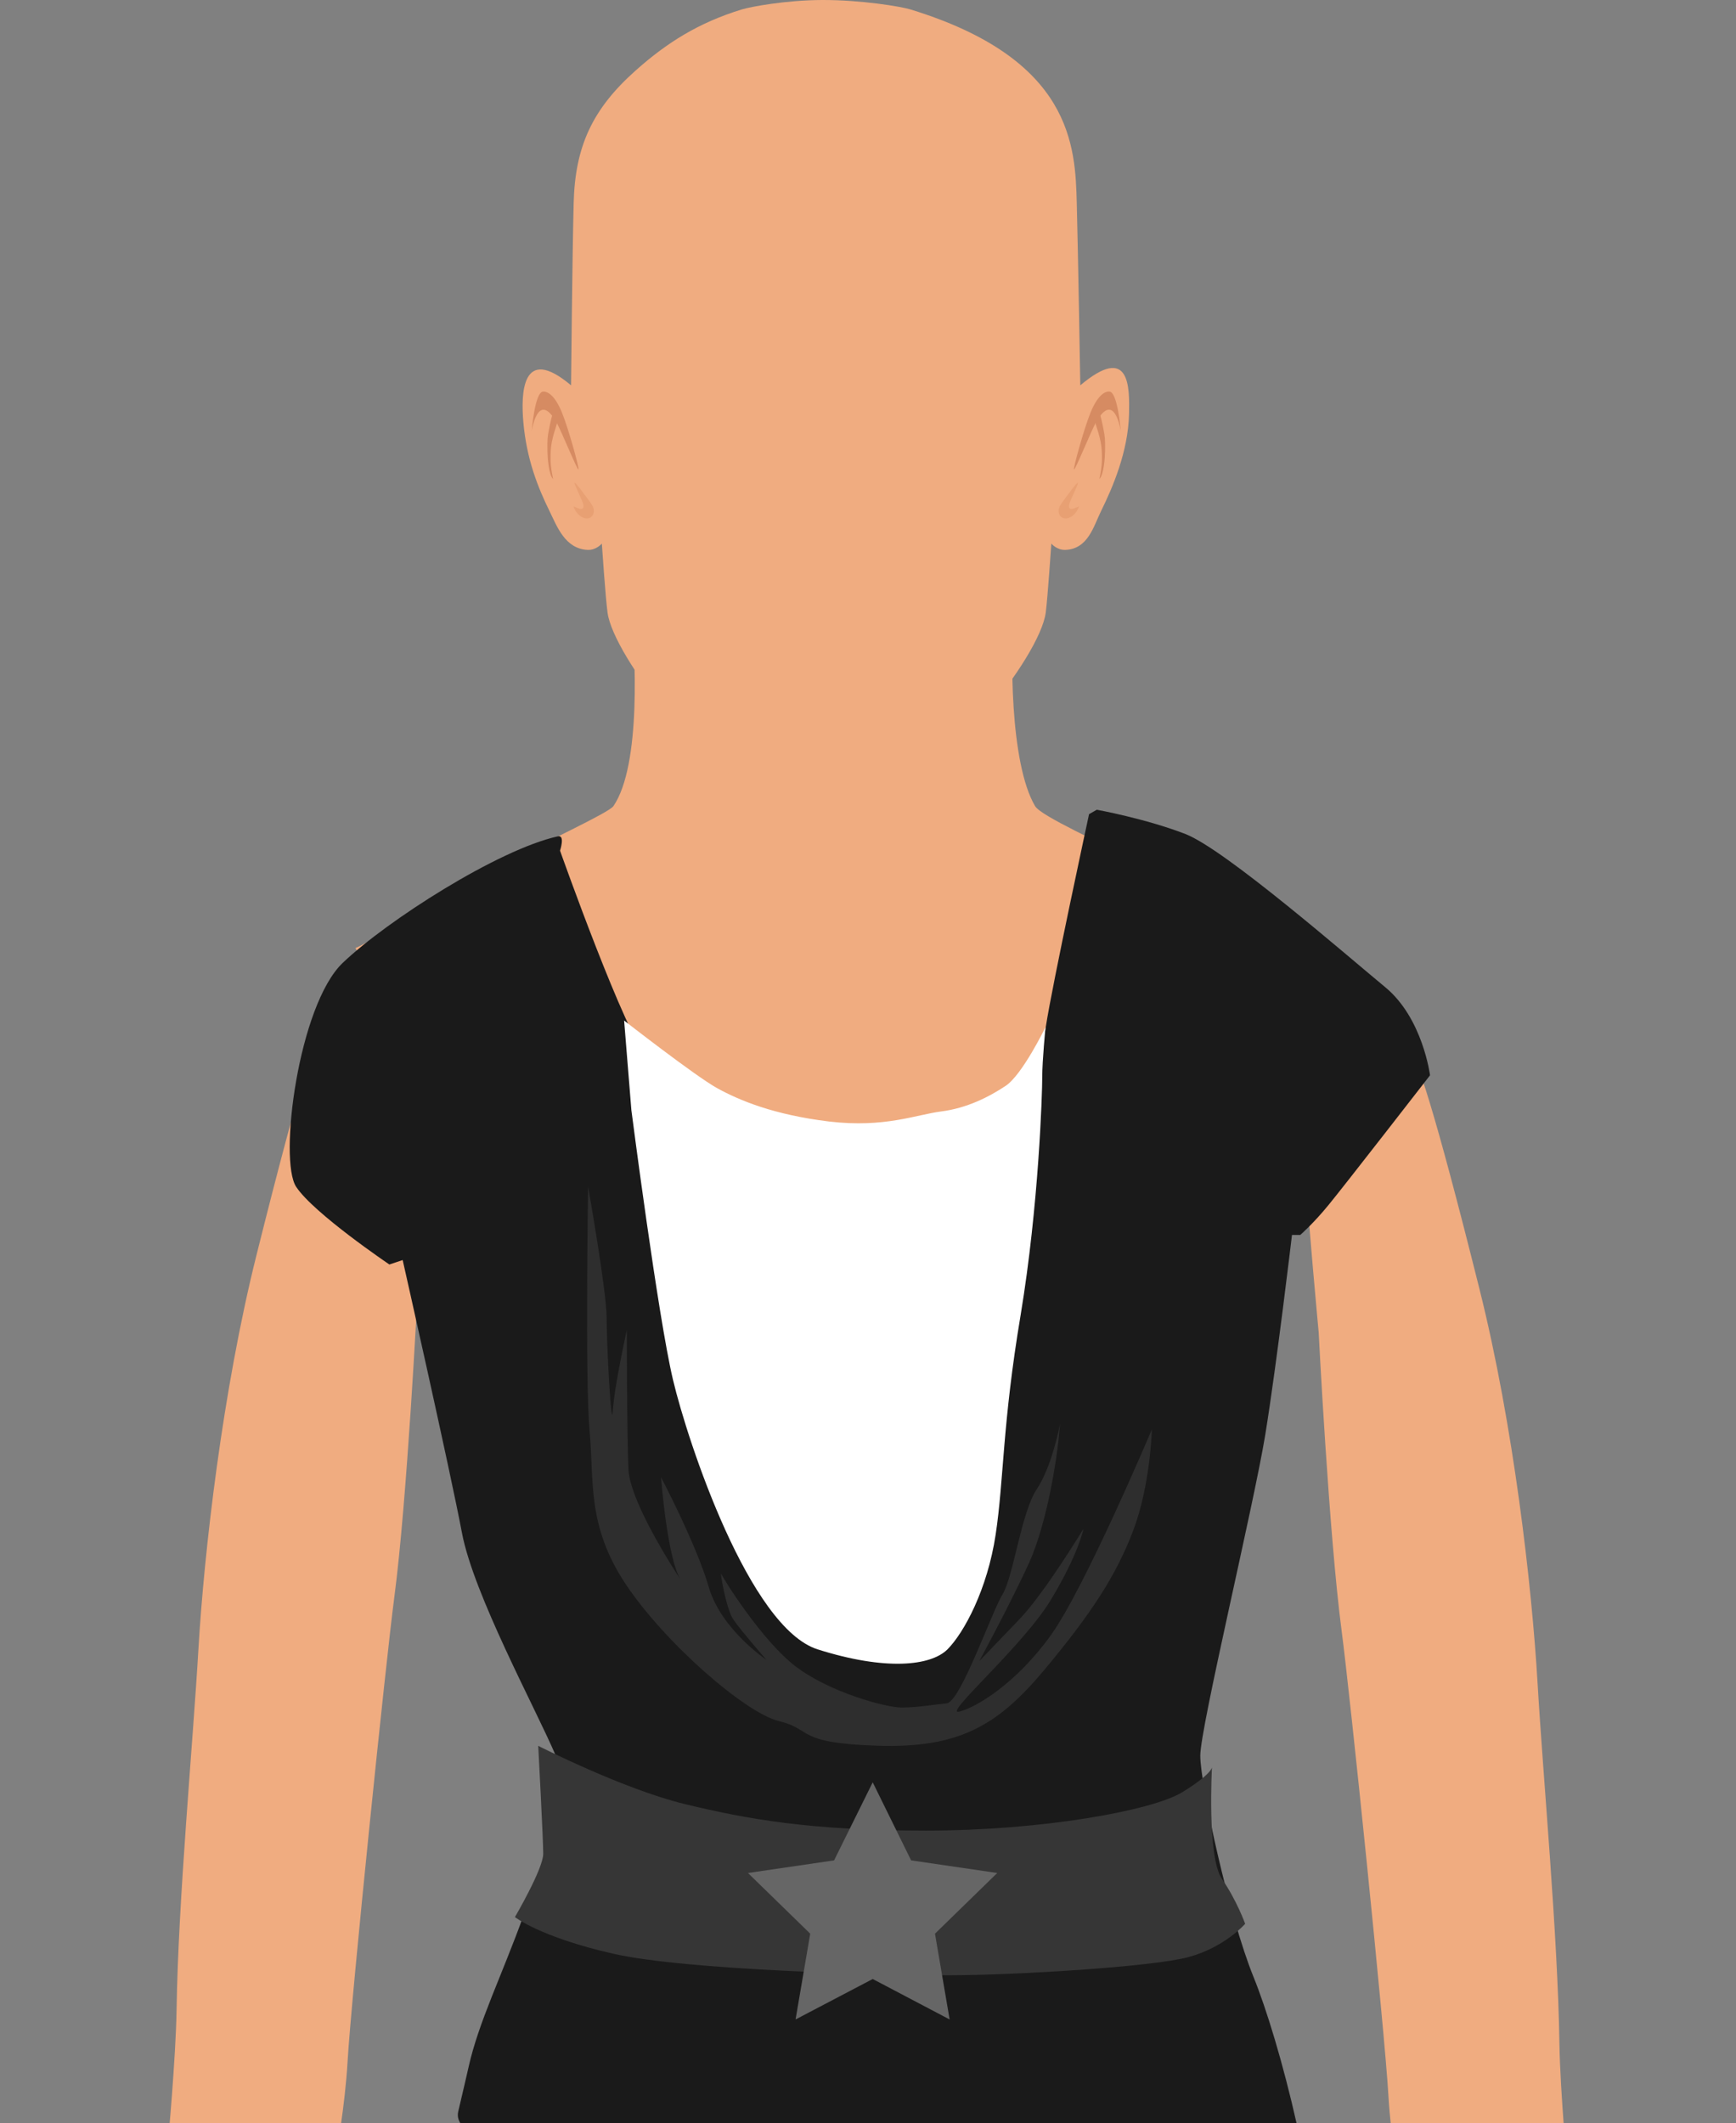 <?xml version="1.0" encoding="utf-8"?>
<!-- Generator: Adobe Illustrator 23.0.6, SVG Export Plug-In . SVG Version: 6.00 Build 0)  -->
<svg version="1.1" id="Capa_1" xmlns="http://www.w3.org/2000/svg" xmlns:xlink="http://www.w3.org/1999/xlink" x="0px" y="0px"
	 viewBox="0 0 152.79 186.83" enable-background="new 0 0 152.79 186.83" xml:space="preserve">
<rect x="0" y="0" width="152.79" height="186.83" fill="#808080" stroke="none"/>
<g>
	<g>
		<path fill="#F0AC80" d="M100.67,76.12c-3.81-1.97-9.05-4.3-9.57-5.18c-2.22-3.76-2.21-13.48-1.8-17.48h-1.01H56.54h-1.01
			c0.4,4,0.92,13.87-1.54,17.48c-0.39,0.58-6.05,3.17-9.83,5.18c-3.14,1.66-11.71,6.88-12.87,7.31c0.3,0.39,4.09,11.7,8.1,17.76
			c1.84,2.78,2.7,5.47,5.05,7.78c2.43,2.38,5.21,4.34,8.26,5.68c3.67,1.61,7.6,2.4,11.55,2.64c2.7,0.17,5.44,0.14,8.16-0.08
			c2.72,0.23,5.46,0.25,8.16,0.08c3.95-0.25,7.88-1.03,11.55-2.64c3.05-1.34,5.83-3.3,8.26-5.68c2.36-2.31,3.12-5,4.97-7.78
			c4.01-6.06,8.39-17.43,8.69-17.82C112.87,82.98,103.66,77.67,100.67,76.12z"/>
		<path fill="#F0AC80" d="M95.08,33.91c0,0-0.19-11.41-0.31-16.03c-0.13-4.99-0.38-12.68-14.64-17.05C79.33,0.58,75.8-0.01,72.37,0
			c-3.21,0.01-6.33,0.6-7.08,0.83c-3.78,1.16-6.57,2.9-9.35,5.38c-3.8,3.38-5.33,6.68-5.45,11.67c-0.12,4.62-0.23,16.03-0.23,16.03
			c-4.37-3.68-4.41,0.8-4.2,3.23c0.29,3.3,1.29,5.77,2.3,7.83c0.67,1.37,1.38,3.34,3.37,3.42c0.75,0.03,1.24-0.55,1.24-0.55
			s0.32,4.75,0.5,6.06c0.51,3.9,9.13,14.86,13.98,15.83c1.47,0.29,9.06,0.3,10.43,0.04c4.79-0.93,13.64-11.86,14.16-15.87
			c0.17-1.31,0.49-6.06,0.49-6.06s0.49,0.58,1.24,0.55c1.99-0.08,2.47-2.05,3.14-3.42c1.01-2.05,2.38-5.21,2.46-8.53
			C99.42,34.06,99.46,30.23,95.08,33.91z"/>
		<g>
			<g>
				<path fill-rule="evenodd" clip-rule="evenodd" fill="#D68B62" d="M50.91,41.31c0.11-0.01-0.87-3.58-1.45-5
					c-0.63-1.54-1.27-1.87-1.66-1.85c-0.74,0.04-1,3.47-1,3.47s0.54-3.68,2.2-0.72C49.45,38.03,50.78,41.32,50.91,41.31z"/>
				<path fill-rule="evenodd" clip-rule="evenodd" fill="#D68B62" d="M48.31,37.83c0.05-0.24,0.3-1.65,0.5-1.66
					c0.24-0.01,0.24,1.01,0.19,1.17c-0.16,0.5-0.32,1-0.43,1.54c-0.11,0.56-0.12,1.1-0.11,1.68c0.01,0.51,0.12,1.11,0.22,1.6
					c-0.39-0.38-0.49-1.9-0.5-2.47C48.16,38.71,48.2,38.39,48.31,37.83z"/>
				<path fill-rule="evenodd" clip-rule="evenodd" fill="#E8A073" d="M51.27,44.18c-0.03-0.09-0.56-1.27-0.6-1.36
					c-0.38-0.87,0.43,0.25,0.51,0.35c0.4,0.56,0.69,0.87,0.97,1.35c0.24,0.41,0.12,1.04-0.43,1.1c-0.46,0.05-1.04-0.39-1.23-1.04
					C50.46,44.49,51.68,45.31,51.27,44.18z"/>
			</g>
			<g>
				<path fill-rule="evenodd" clip-rule="evenodd" fill="#D68B62" d="M94.53,41.31c-0.11-0.01,0.87-3.58,1.45-5
					c0.63-1.54,1.27-1.88,1.66-1.85c0.74,0.04,1,3.47,1,3.47s-0.54-3.68-2.2-0.73C95.99,38.03,94.66,41.32,94.53,41.31z"/>
				<path fill-rule="evenodd" clip-rule="evenodd" fill="#D68B62" d="M97.13,37.83c-0.05-0.24-0.3-1.65-0.5-1.66
					c-0.24-0.01-0.24,1.01-0.19,1.17c0.16,0.5,0.32,1,0.43,1.54c0.11,0.56,0.12,1.1,0.11,1.68c-0.01,0.51-0.12,1.11-0.22,1.6
					c0.39-0.38,0.49-1.9,0.5-2.47C97.28,38.71,97.24,38.39,97.13,37.83z"/>
				<path fill-rule="evenodd" clip-rule="evenodd" fill="#E8A073" d="M94.17,44.18c0.03-0.09,0.56-1.27,0.6-1.36
					c0.38-0.87-0.43,0.25-0.51,0.35c-0.4,0.56-0.69,0.87-0.97,1.35c-0.24,0.41-0.12,1.04,0.43,1.1c0.46,0.05,1.04-0.39,1.24-1.04
					C94.98,44.49,93.76,45.31,94.17,44.18z"/>
			</g>
		</g>
	</g>
	<g>
		<path fill="#F0AC80" d="M38.61,78.8c-2.31,0.86-6.41,7.06-7.15,7.8c-0.02,0.02,0.07-0.14,0,0c-2.78,5.95-0.89-8.13-8.89,23.87
			c-3,12-4.6,26.11-5.1,34.56c-0.49,8.46-1.78,22.07-1.93,31.88c-0.07,4.25-0.75,11.59-0.75,11.59l14.82,0.93
			c0,0,0.76-4.14,0.98-7.98c0.33-5.75,3.39-35.45,4.12-40.93c1.12-8.51,2.02-26.27,2.02-26.27S40.11,78.23,38.61,78.8z"/>
	</g>
	<g>
		<path fill="#F0AC80" d="M114.18,81.8c2.31,0.86,6.41,7.06,7.15,7.8c0.02,0.02-0.07-0.14,0,0c2.78,5.95,0.89-8.13,8.89,23.87
			c3,12,4.6,26.11,5.1,34.56c0.49,8.46,1.78,22.07,1.93,31.88c0.07,4.25,0.75,11.59,0.75,11.59l-14.82,0.93c0,0-0.76-4.14-0.98-7.98
			c-0.33-5.75-3.39-35.45-4.12-40.93c-1.12-8.51-2.02-26.27-2.02-26.27S112.68,81.23,114.18,81.8z"/>
	</g>
	<g>
		<path fill="#1A1A1A" d="M110.33,173.99c-2.2-5.42-4.69-16.99-4.69-19.48c0-2.49,4.69-21.96,5.72-28.25
			c1.02-6.3,2.35-17.58,2.35-17.58h0.73c0,0,1.17-1.02,2.49-2.64c1.32-1.6,8.93-11.41,8.93-11.41s-0.63-5.03-3.95-7.76
			c-3.31-2.73-14.06-12.1-17.57-13.47c-3.51-1.36-7.81-2.14-7.81-2.14l-0.68,0.39c0,0-3.23,14.94-3.81,18.74
			c-0.59,3.81-4.54,7.03-9.95,8.2c-5.42,1.17-9.91,1.5-13.28,0.77c-3.37-0.73-9.85-4.44-11.76-6.2c-1.9-1.75-7.76-18.3-7.76-18.3
			s0.47-1.41-0.19-1.26c-5.27,1.17-15.03,7.41-18.93,11.13c-3.9,3.71-5.67,17.37-4.1,19.72c1.55,2.34,8.2,6.83,8.2,6.83l1.17-0.39
			c0,0,4.2,18.6,5.22,24.02c1.03,5.42,6.44,15.37,8.2,19.47c1.76,4.1-0.88,8.93-2.79,14.21c-1.9,5.26-3.95,9.37-4.83,13.32
			c-0.16,0.71-0.48,2.09-0.91,3.91c-1.94,8.24,75.04,6.73,73.82,1.19C112.9,181.44,111.43,176.7,110.33,173.99z"/>
		<path fill="#FFFFFF" d="M55.57,97.7c0,0,2.34,18.16,3.66,23.72c1.32,5.57,6.74,21.82,12.73,23.73c6,1.9,9.96,1.46,11.43,0
			c1.46-1.47,3.51-5.27,4.24-10.1c0.73-4.84,0.58-9.67,2.2-19.33c1.6-9.67,1.9-19.48,1.9-20.94c0-1.46,0.29-4.39,0.29-4.39
			s-2.04,4.2-3.51,5.17c-1.47,0.98-3.41,1.96-5.66,2.25c-2.25,0.29-4.98,1.46-9.86,0.89c-4.88-0.59-7.91-1.86-9.86-2.93
			c-1.95-1.08-8.2-5.96-8.2-5.96L55.57,97.7z"/>
		<path fill="#2E2E2E" d="M51.76,104.44c0,0-0.27,17.16,0.13,21.47c0.41,4.32-0.27,8.29,3.14,13.44
			c3.42,5.17,10.54,11.39,13.54,12.12c3.01,0.72,1.37,1.92,8.62,2.16c7.25,0.24,10.66-1.8,14.76-6.72c4.1-4.91,6.29-8.27,7.79-12.23
			c1.51-3.97,1.64-8.89,1.64-8.89s-5.88,13.92-8.89,18.11c-3.01,4.21-6.57,6.37-8.07,6.73c-1.5,0.36,5.61-5.76,8.07-9.84
			c2.46-4.08,2.87-6.25,2.87-6.25s-3.42,5.64-5.61,7.93c-2.19,2.28-3.56,3.71-3.56,3.71s2.73-5.03,4.38-8.64
			c1.63-3.6,2.45-9.36,2.59-10.8c0.14-1.44,0.14-1.44,0.14-1.44s-0.69,3.72-2.05,5.75c-1.37,2.04-2.05,7.68-3.01,9.25
			c-0.96,1.56-3.7,9.48-4.92,9.6c-1.23,0.12-2.59,0.37-3.97,0.37c-1.36,0-6.29-1.32-9.3-3.6c-3.01-2.28-6.43-7.81-6.57-8.16
			c-0.14-0.36,0.41,3.12,1.1,4.07c0.68,0.97,2.86,3.48,2.86,3.48s-3.96-2.65-5.05-6.36C61.33,136,58.18,130,58.18,130
			s0.55,7.32,1.78,9.12c1.24,1.8-4.51-6.36-4.65-9.84c-0.14-3.48-0.14-12.24-0.14-12.24s-1.1,4.92-1.23,7.08
			c-0.13,2.17-0.55-5.88-0.55-8.16C53.4,113.68,51.76,104.44,51.76,104.44z"/>
		<path fill="#363636" d="M47.37,153.64c0,0,7.46,3.8,12.88,5.12c5.42,1.31,10.98,2.34,21.23,2.34c10.25,0,19.92-1.76,22.56-3.37
			c2.63-1.61,2.63-2.2,2.63-2.2s-0.44,7.91,0.87,9.81c1.32,1.91,2.05,3.96,2.05,3.96s-1.76,2.05-4.98,2.93
			c-3.22,0.87-15.38,1.6-21.08,1.6c-5.71,0-23.14-0.43-29.58-1.9c-6.44-1.47-8.63-3.22-8.63-3.22s2.49-4.25,2.49-5.57
			C47.81,161.83,47.37,153.64,47.37,153.64z"/>
		<polygon fill="#666666" points="76.81,156.85 80.19,163.72 87.77,164.83 82.29,170.17 83.58,177.72 76.81,174.16 70.02,177.72 
			71.31,170.17 65.83,164.83 73.41,163.72 		"/>
	</g>
</g>
</svg>
